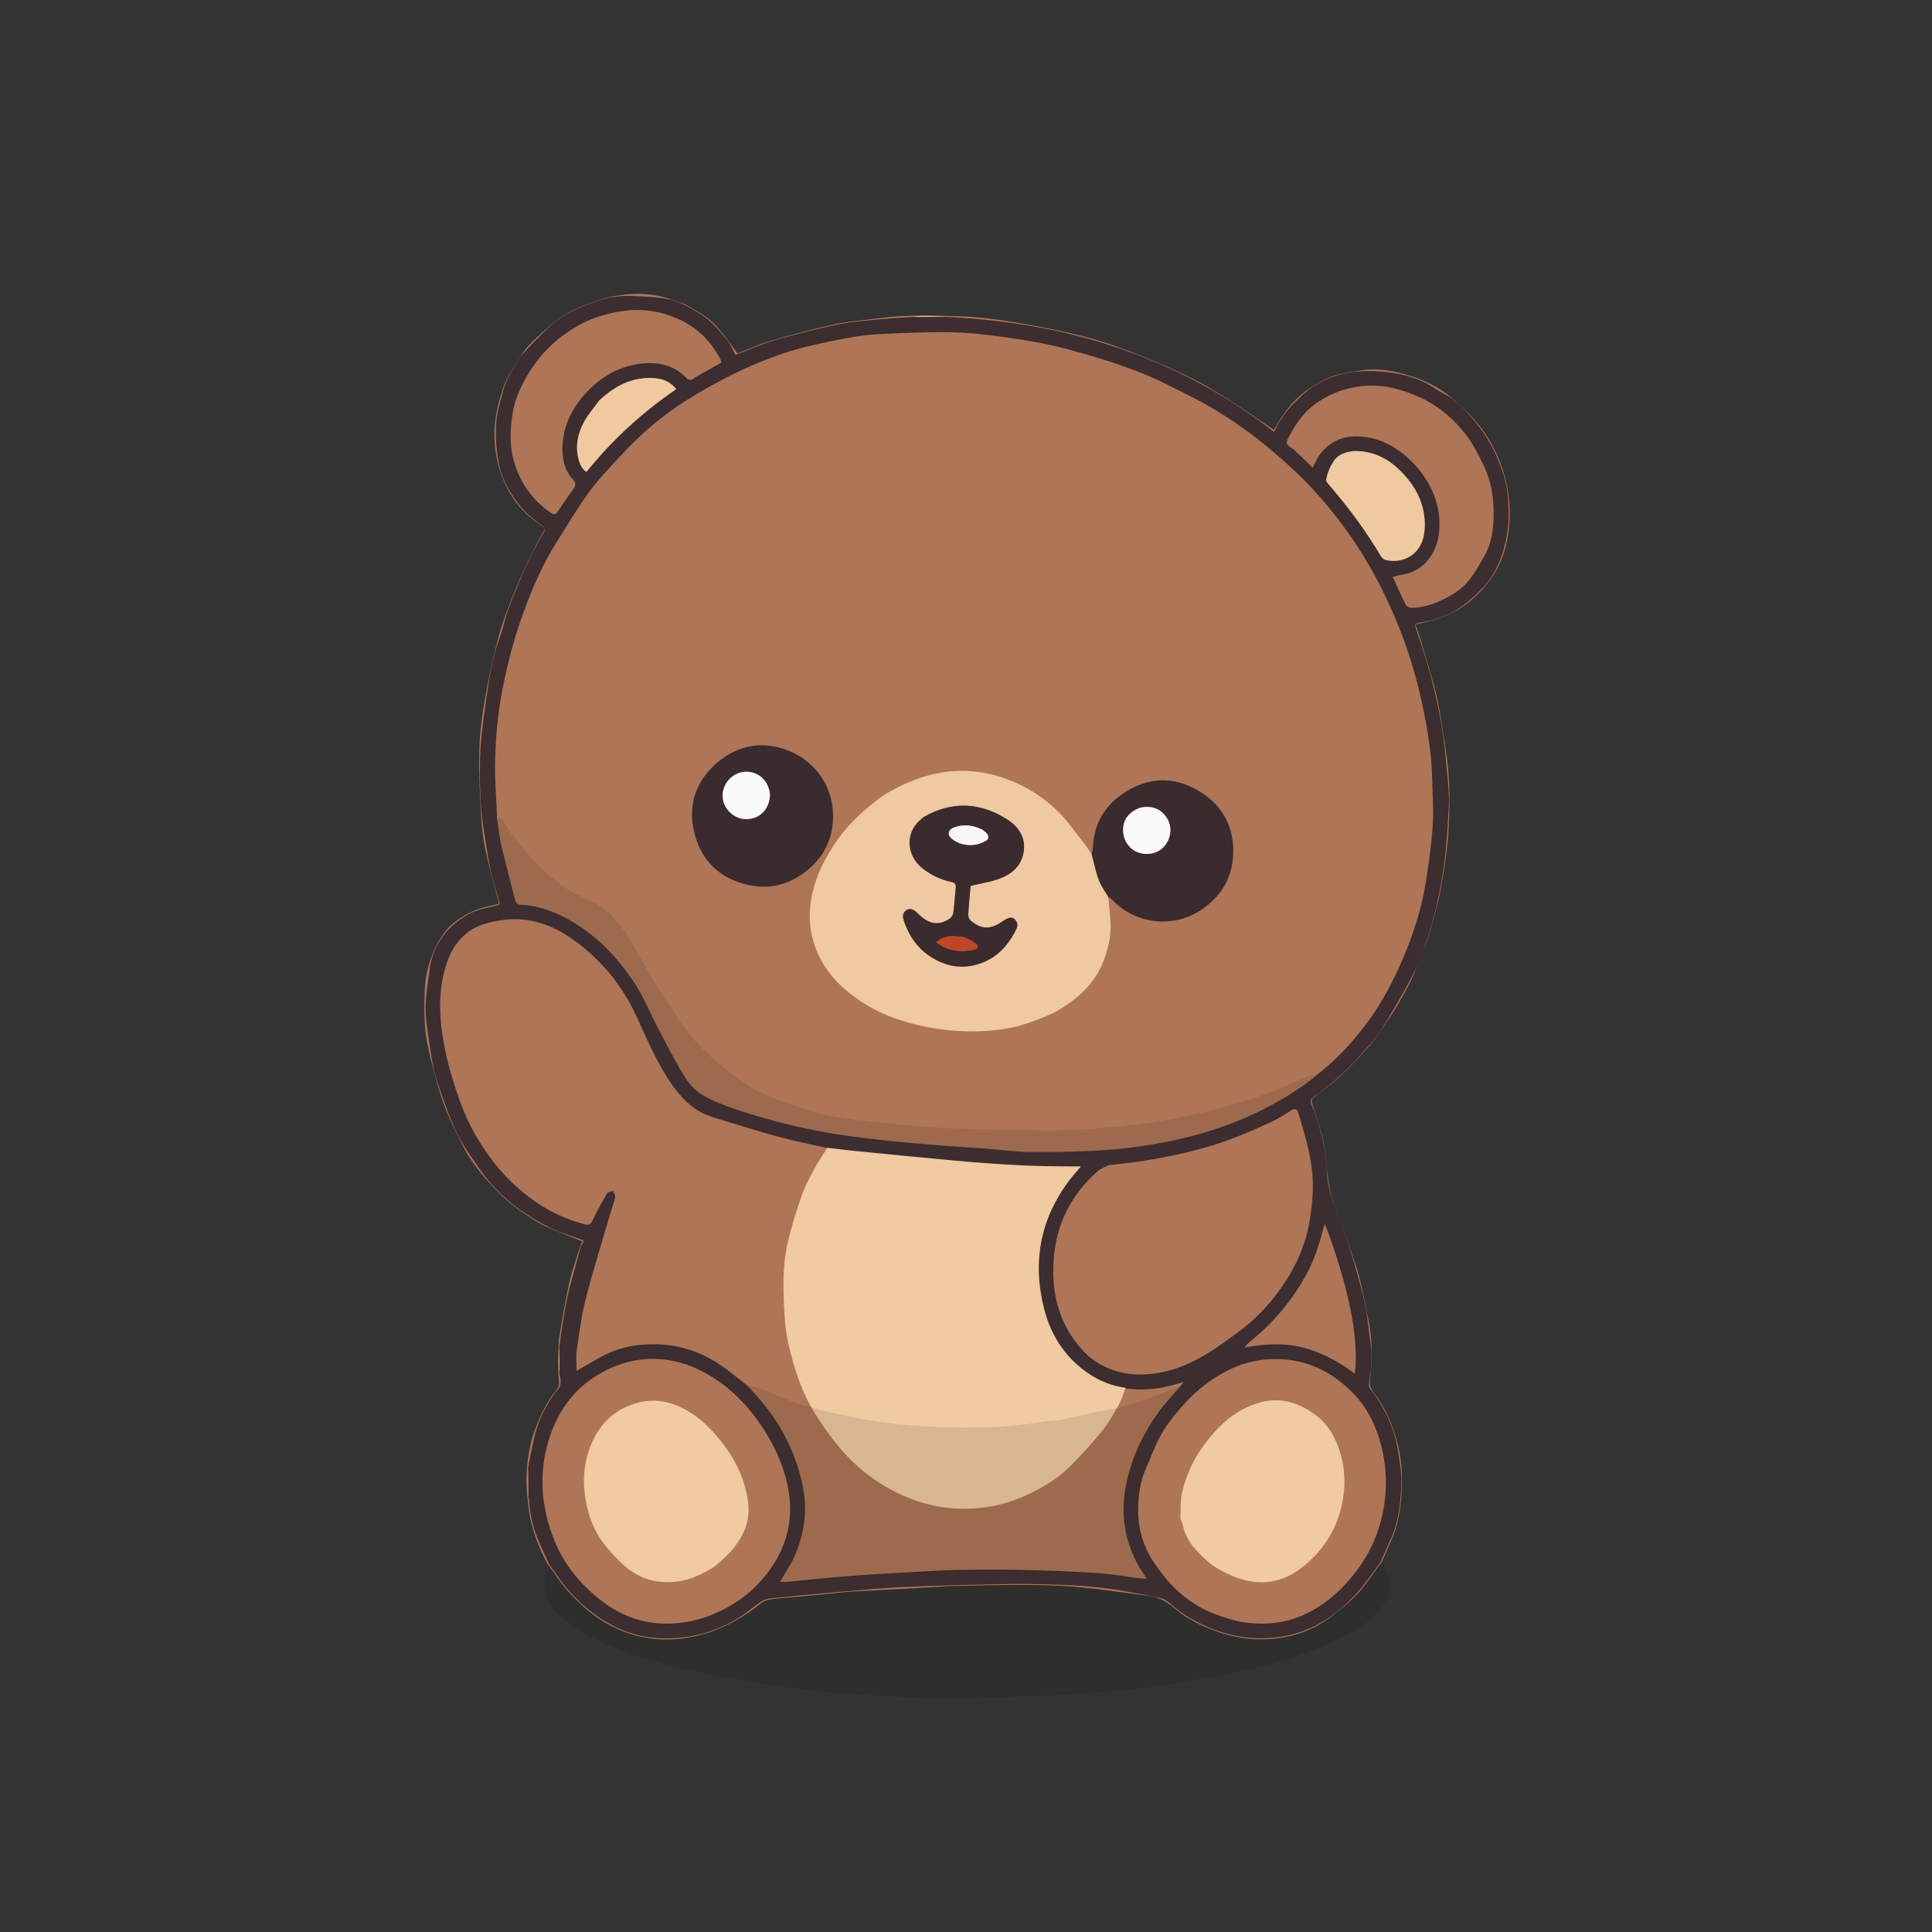 <svg version="1.1" id="Layer_1"
	xmlns="http://www.w3.org/2000/svg"
	xmlns:xlink="http://www.w3.org/1999/xlink" x="0px" y="0px" width="600" viewBox="0 0 1920 1920" enable-background="new 0 0 1920 1920" xml:space="preserve" height="600">
	<rect x="0" y="0" width="1920" height="1920" fill="#333333" stroke="none"/>
	<path fill="#af7557" opacity="1" stroke="none" d="
M545.164,1556.069 
	C534.975,1537.187 527.14,1517.497 525.021,1495.935 
	C524.134,1486.917 522.881,1477.833 523.169,1468.823 
	C523.704,1452.078 525.975,1435.439 532.074,1419.701 
	C537.387,1405.991 543.479,1392.599 553.186,1381.224 
	C555.594,1378.403 555.936,1375.348 555.476,1371.304 
	C554.477,1362.538 554.873,1353.595 554.985,1344.727 
	C555.061,1338.786 555.096,1332.76 556.076,1326.928 
	C559.003,1309.521 561.976,1292.1 565.742,1274.862 
	C568.062,1264.245 571.802,1253.933 575.033,1243.524 
	C576.177,1239.839 577.7,1236.271 578.672,1233.665 
	C569.584,1230.022 560.792,1226.651 552.131,1222.974 
	C546.019,1220.38 539.773,1217.878 534.139,1214.432 
	C525.414,1209.095 516.835,1203.401 508.807,1197.079 
	C502.034,1191.745 495.844,1185.577 489.911,1179.291 
	C478.559,1167.264 468.13,1154.345 460.516,1139.662 
	C452.949,1125.071 445.602,1110.175 440.207,1094.699 
	C433.994,1076.875 429.38,1058.414 425.262,1039.964 
	C421.132,1021.462 421.318,1002.442 422.132,983.58 
	C422.712,970.134 425.911,956.917 431.409,944.719 
	C436.204,934.081 442.215,923.895 451.902,916.389 
	C460.475,909.745 469.753,904.816 480.148,901.943 
	C484.228,900.816 488.35,899.758 492.52,899.075 
	C495.249,898.628 496.036,898.205 495.183,895.04 
	C490.644,878.205 485.986,861.374 482.364,844.33 
	C480.018,833.291 478.735,821.926 478.11,810.644 
	C476.964,789.961 475.83,769.213 476.261,748.525 
	C476.606,731.978 478.343,715.318 481.147,698.998 
	C484.932,676.968 489.529,655.002 495.303,633.416 
	C499.63,617.241 505.906,601.526 512.167,585.948 
	C517.464,572.766 523.834,560.003 530.02,547.195 
	C533.607,539.768 537.769,532.618 541.877,524.963 
	C537.924,522.179 533.989,519.608 530.273,516.752 
	C519.506,508.478 511.01,498.258 504.675,486.25 
	C497.181,472.046 493.026,457.114 491.733,440.91 
	C490.019,419.448 494.672,399.398 502.295,379.881 
	C505.276,372.248 510.52,365.466 514.971,358.448 
	C518.363,353.098 521.456,347.31 525.872,342.912 
	C534.723,334.1 543.832,325.34 553.892,318.01 
	C562.349,311.849 571.937,306.8 581.698,302.983 
	C592.692,298.685 604.262,295.091 615.903,293.4 
	C633.199,290.887 650.666,291.612 667.443,297.741 
	C672.957,299.755 678.832,301.183 683.842,304.086 
	C692.583,309.153 701.883,314.045 708.932,321.043 
	C717.945,329.992 724.96,340.954 732.909,351.142 
	C743.175,347.219 754.36,342.06 766.058,338.668 
	C787.15,332.552 808.4,326.794 829.87,322.229 
	C845.056,319.001 860.718,318.021 876.159,315.971 
	C902.136,312.523 928.278,313.513 954.281,314.34 
	C974.061,314.969 993.876,317.858 1013.435,321.163 
	C1035.951,324.969 1058.427,329.484 1080.498,335.297 
	C1098.538,340.048 1116.205,346.529 1133.581,353.397 
	C1151.654,360.54 1169.519,368.401 1186.839,377.198 
	C1201.245,384.514 1214.905,393.367 1228.573,402.048 
	C1241.259,410.106 1253.518,418.836 1266.024,427.31 
	C1268.55,423.146 1271.109,418.616 1273.962,414.28 
	C1281.092,403.443 1289.333,393.954 1300.525,386.67 
	C1309.192,381.03 1317.801,375.612 1327.673,372.869 
	C1335.968,370.564 1344.608,369.453 1353.131,368.022 
	C1367.895,365.542 1382.301,368.13 1396.418,372.065 
	C1413.562,376.844 1429.732,384.104 1443.205,395.926 
	C1452.85,404.389 1462.518,413.195 1470.349,423.268 
	C1481.176,437.193 1489.177,452.777 1494.413,470.057 
	C1499.764,487.715 1501.259,505.528 1499.676,523.385 
	C1498.076,541.439 1492.887,558.941 1482.256,574.177 
	C1472.249,588.52 1460.133,600.247 1444.17,608.378 
	C1432.389,614.379 1420.145,617.774 1406.614,620.642 
	C1408.082,624.905 1409.702,629.073 1410.957,633.347 
	C1416.695,652.906 1423.162,672.302 1427.758,692.13 
	C1431.925,710.102 1434.128,728.538 1436.99,746.802 
	C1440.91,771.822 1440.972,797.11 1439.679,822.228 
	C1438.637,842.471 1435.574,862.719 1431.881,882.682 
	C1428.748,899.616 1423.847,916.269 1418.912,932.803 
	C1416.297,941.563 1411.178,949.573 1408.55,958.33 
	C1404.228,972.73 1396.347,985.26 1389.229,998.188 
	C1385.22,1005.469 1380.272,1012.253 1375.497,1019.087 
	C1370.175,1026.705 1365.099,1034.595 1358.962,1041.523 
	C1349.887,1051.767 1340.358,1061.688 1330.288,1070.948 
	C1322.276,1078.316 1313.087,1084.394 1304.644,1091.319 
	C1303.64,1092.143 1303.447,1094.869 1303.9,1096.413 
	C1307.482,1108.611 1312.218,1120.545 1314.818,1132.935 
	C1317.568,1146.035 1318.166,1159.574 1320.082,1172.866 
	C1321.03,1179.444 1322.208,1186.112 1324.355,1192.372 
	C1332.061,1214.846 1340.584,1237.044 1348.057,1259.592 
	C1351.586,1270.238 1353.728,1281.381 1355.966,1292.407 
	C1358.596,1305.358 1361.689,1318.35 1362.658,1331.466 
	C1363.631,1344.634 1363.096,1358.081 1361.483,1371.192 
	C1360.779,1376.91 1362.323,1380.656 1365.266,1384.299 
	C1376.466,1398.159 1383.009,1414.25 1387.854,1431.075 
	C1392.926,1448.693 1394.082,1466.883 1392.837,1485.049 
	C1391.764,1500.716 1389.185,1516.255 1382.662,1530.819 
	C1379.472,1537.941 1376.395,1545.114 1372.883,1552.814 
	C1371.672,1554.389 1370.811,1555.389 1370.022,1556.442 
	C1363.201,1565.552 1357.099,1575.332 1349.381,1583.604 
	C1341.654,1591.886 1332.601,1599.032 1323.624,1606.026 
	C1304.729,1620.749 1282.972,1627.948 1259.133,1628.978 
	C1243.564,1629.651 1228.339,1627.572 1213.506,1622.774 
	C1196.298,1617.208 1180.069,1609.532 1166.402,1597.616 
	C1159.085,1591.237 1151.096,1587.267 1141.783,1586.006 
	C1118.294,1582.826 1094.814,1579.398 1071.225,1577.2 
	C1053.563,1575.553 1035.74,1575.216 1017.984,1575.107 
	C995.542,1574.971 973.093,1575.609 950.649,1576.023 
	C944.36,1576.139 938.077,1576.623 931.794,1576.974 
	C907.938,1578.305 884.083,1579.65 860.228,1580.993 
	C853.612,1581.365 846.981,1581.565 840.385,1582.166 
	C827.709,1583.32 815.06,1584.764 802.389,1585.976 
	C790.652,1587.099 778.876,1587.87 767.17,1589.243 
	C763.567,1589.666 759.467,1590.728 756.736,1592.919 
	C740.85,1605.666 723.754,1616.008 704.275,1622.363 
	C684.152,1628.928 663.57,1631.121 642.814,1627.631 
	C608.367,1621.839 581.98,1602.402 560.164,1576.092 
	C555.119,1570.008 550.78,1563.339 546.022,1556.732 
	C545.729,1556.282 545.474,1556.13 545.164,1556.069 
z"></path>
	<path fill="#3B2D30" opacity="1" stroke="none" d="
M939.923,314.916 
	C1060.108,320.402 1170.263,354.449 1266.219,429.279 
	C1272.83,414.118 1283.415,401.956 1296.044,391.008 
	C1307.478,381.096 1320.49,374.744 1334.804,371.488 
	C1350.854,367.836 1367.225,368.088 1383.642,370.502 
	C1394.747,372.134 1405.282,375.302 1415.351,379.855 
	C1421.972,382.849 1427.748,387.674 1434.287,390.9 
	C1445.591,396.479 1454.013,405.452 1462.101,414.512 
	C1469.265,422.537 1475.714,431.459 1481.014,440.815 
	C1486.311,450.167 1490.532,460.31 1493.839,470.553 
	C1496.61,479.138 1498.319,488.318 1498.807,497.326 
	C1499.422,508.663 1499.62,520.322 1497.667,531.433 
	C1494.103,551.702 1487.034,570.568 1471.973,585.935 
	C1464.301,593.762 1456.336,600.698 1447.029,606.386 
	C1435.81,613.242 1423.465,616.529 1410.78,618.91 
	C1405.779,619.849 1405.657,620.256 1407.189,624.892 
	C1412.029,639.537 1417.128,654.131 1421.095,669.02 
	C1425.507,685.579 1429.428,702.329 1432.372,719.204 
	C1435.102,734.853 1436.523,750.752 1438.023,766.587 
	C1439.102,777.972 1440.283,789.474 1439.786,800.852 
	C1438.918,820.708 1437.632,840.623 1434.947,860.299 
	C1432.483,878.361 1428.826,896.376 1424.093,913.981 
	C1418.225,935.808 1410.748,957.243 1399.69,977.115 
	C1390.973,992.779 1382.224,1008.482 1372.391,1023.446 
	C1365.937,1033.266 1357.88,1042.123 1349.915,1050.841 
	C1336.106,1065.956 1320.843,1079.508 1304.004,1091.254 
	C1302.933,1092.001 1302.316,1094.916 1302.869,1096.25 
	C1312.316,1119.046 1317.981,1142.718 1318.956,1167.36 
	C1319.454,1179.967 1323.601,1191.29 1328.073,1202.857 
	C1334.511,1219.513 1340.071,1236.538 1345.297,1253.623 
	C1349.693,1267.993 1353.655,1282.553 1356.727,1297.255 
	C1359.293,1309.542 1360.098,1322.186 1362.04,1334.617 
	C1364.118,1347.922 1362.663,1361.108 1360.57,1374.15 
	C1359.645,1379.912 1363.473,1382.363 1365.875,1385.698 
	C1378.841,1403.696 1386.732,1423.707 1389.969,1445.518 
	C1391.447,1455.476 1393.121,1465.635 1392.646,1475.605 
	C1391.744,1494.534 1389.943,1513.483 1381.465,1531.025 
	C1378.133,1537.919 1375.419,1545.111 1371.896,1552.568 
	C1364.38,1562.404 1358.056,1572.432 1350.276,1581.163 
	C1327.905,1606.267 1301.279,1623.973 1266.66,1627.41 
	C1245.585,1629.503 1225.341,1626.671 1205.718,1619.143 
	C1189.963,1613.098 1175.441,1604.903 1162.807,1593.488 
	C1160.107,1591.048 1156.561,1588.88 1153.068,1588.104 
	C1140.661,1585.348 1128.13,1583.125 1115.608,1580.923 
	C1086.23,1575.757 1056.499,1574.732 1026.789,1574.271 
	C1003.666,1573.913 980.521,1574.574 957.394,1575.106 
	C937.289,1575.568 917.19,1576.384 897.098,1577.24 
	C886.822,1577.679 876.554,1578.418 866.302,1579.255 
	C847.621,1580.779 828.951,1582.427 810.285,1584.118 
	C795.91,1585.419 781.536,1586.743 767.192,1588.333 
	C763.683,1588.721 759.823,1589.457 756.945,1591.309 
	C750.399,1595.521 744.553,1600.806 738.085,1605.154 
	C717.404,1619.057 694.439,1626.547 669.64,1628.022 
	C649.626,1629.212 630.333,1625.851 612.158,1617.004 
	C591.826,1607.107 574.948,1592.911 560.832,1575.404 
	C555.554,1568.858 550.881,1561.823 545.932,1555.011 
	C541.831,1545.874 537.505,1536.829 533.683,1527.576 
	C528.833,1515.832 526.744,1503.417 525.747,1490.799 
	C525.697,1490.168 525.301,1489.564 525.091,1488.081 
	C525.044,1477.422 524.972,1467.63 524.9,1457.838 
	C526.835,1448.315 528.598,1438.752 530.744,1429.277 
	C534.054,1414.654 540.045,1401.144 548.414,1388.701 
	C549.789,1386.658 551.022,1384.401 552.806,1382.775 
	C558.207,1377.85 557.567,1372.022 555.944,1365.024 
	C555.971,1355.749 555.923,1347.363 555.875,1338.977 
	C556.579,1333.426 557.123,1327.848 558.021,1322.328 
	C559.813,1311.314 561.463,1300.26 563.802,1289.358 
	C565.932,1279.433 568.893,1269.686 571.497,1259.863 
	C573.255,1253.231 574.975,1246.588 576.84,1239.986 
	C577.265,1238.48 578.038,1236.992 578.967,1235.727 
	C580.552,1233.565 579.892,1232.667 577.575,1231.833 
	C567.554,1228.231 557.207,1225.258 547.693,1220.596 
	C536.837,1215.277 526.338,1208.981 516.435,1202.039 
	C508.113,1196.206 500.415,1189.282 493.283,1182.015 
	C486.779,1175.386 480.938,1167.971 475.646,1160.321 
	C467.916,1149.144 459.85,1137.978 453.926,1125.832 
	C447.052,1111.74 442.16,1096.658 436.771,1081.874 
	C434.255,1074.972 432.012,1067.867 430.672,1060.663 
	C428.066,1046.643 425.899,1032.524 424.117,1018.374 
	C423.147,1010.679 422.653,1002.79 423.173,995.072 
	C423.928,983.896 425.752,972.789 427.201,961.663 
	C428.675,950.352 433.291,940.249 439.717,930.993 
	C445.656,922.438 453.443,916.045 462.312,910.361 
	C471.959,904.178 482.606,902.419 493.229,900.035 
	C496.27,899.352 497.017,898.718 496.039,895.495 
	C492.909,885.19 489.699,874.862 487.477,864.341 
	C484.796,851.644 483.061,838.745 480.975,825.924 
	C477.023,801.63 476.539,777.12 477.073,752.606 
	C477.31,741.741 478.611,730.877 479.862,720.063 
	C481.322,707.443 483.058,694.847 485.048,682.3 
	C486.668,672.093 488.431,661.872 490.895,651.846 
	C492.937,643.539 496.197,635.539 498.726,627.343 
	C500.879,620.364 502.293,613.127 504.842,606.306 
	C514.378,580.785 525.007,555.735 538.645,532.071 
	C542.786,524.886 542.662,525.078 535.882,520.234 
	C527.568,514.293 520.247,507.532 513.998,499.1 
	C506.921,489.551 501,479.585 497.683,468.418 
	C495.085,459.673 493.845,450.384 493.146,441.249 
	C492.16,428.35 492.718,415.286 496.157,402.795 
	C499.515,390.598 502.022,377.947 509.463,367.188 
	C513.073,361.968 515.816,356.045 519.954,351.317 
	C527.141,343.104 535.124,335.59 542.74,327.751 
	C552.435,317.771 564.287,310.891 576.812,305.438 
	C592.239,298.72 608.317,293.577 625.438,294.112 
	C637.79,294.499 650.276,294.872 662.403,296.98 
	C674.374,299.06 684.962,305.009 695.442,311.638 
	C706.699,318.759 714.929,328.25 722.856,338.285 
	C726.222,342.544 728.245,347.865 730.851,352.654 
	C744.146,347.631 757.009,341.784 770.444,337.922 
	C791.327,331.92 812.462,326.602 833.751,322.276 
	C848.074,319.366 862.83,318.497 877.424,317.041 
	C887.301,316.055 897.234,315.635 908.075,314.951 
	C919.314,314.932 929.618,314.924 939.923,314.916 
M1172.262,1378.423 
	C1173.305,1377.102 1174.348,1375.78 1176.148,1373.499 
	C1172.257,1374.584 1169.584,1375.308 1166.923,1376.075 
	C1151.175,1380.617 1135.165,1382.008 1118.178,1379.733 
	C1091.226,1375.396 1070.447,1361.221 1054.855,1339.275 
	C1042.273,1321.564 1035.418,1301.526 1033.013,1280.026 
	C1028.838,1242.687 1036.848,1208.274 1058.637,1177.415 
	C1062.798,1171.521 1067.651,1166.115 1072.198,1160.466 
	C1071.844,1160.215 1071.592,1159.88 1071.341,1159.88 
	C1065.694,1159.9 1060.032,1160.252 1054.404,1159.956 
	C1021.498,1158.226 988.566,1156.803 955.708,1154.389 
	C922.682,1151.962 889.723,1148.604 856.756,1145.434 
	C845.181,1144.32 833.668,1142.553 821.412,1140.709 
	C805.586,1137.115 789.615,1134.051 773.968,1129.797 
	C753.01,1124.098 732.293,1117.51 711.497,1111.223 
	C707.709,1110.078 703.953,1108.739 700.332,1107.151 
	C687.928,1101.711 678.665,1092.338 670.691,1081.85 
	C658.557,1065.89 650.038,1047.794 641.527,1029.74 
	C635.723,1017.427 630.621,1004.688 623.757,992.989 
	C611.326,971.8 595.315,953.433 575.803,938.321 
	C552.219,920.056 526.346,909.476 495.802,914.859 
	C484.085,916.924 472.575,919.995 463.294,927.667 
	C452.933,936.231 446.662,947.739 442.827,960.606 
	C434.506,988.525 436.781,1016.618 442.531,1044.432 
	C445.904,1060.746 450.949,1076.807 456.426,1092.571 
	C462.915,1111.248 471.99,1128.744 483.332,1145.104 
	C498.607,1167.139 517.308,1185.366 540.12,1199.464 
	C552.987,1207.417 566.867,1212.803 581.383,1216.738 
	C584.835,1217.674 586.908,1217.053 588.713,1213.197 
	C593.069,1203.893 598.095,1194.881 603.3,1186.016 
	C604.21,1184.467 607.309,1184.203 609.397,1183.345 
	C610.097,1185.488 611.719,1187.822 611.321,1189.737 
	C610.211,1195.083 608.197,1200.235 606.66,1205.499 
	C598.347,1233.973 589.413,1262.288 582.033,1291.003 
	C577.717,1307.791 575.623,1325.18 573.11,1342.384 
	C572.195,1348.648 572.963,1355.157 572.963,1362.624 
	C575.271,1361.15 576.558,1360.212 577.947,1359.459 
	C588.439,1353.766 598.513,1346.966 609.568,1342.727 
	C623.695,1337.31 638.759,1335.479 654.106,1335.973 
	C674.578,1336.633 693.435,1342.701 710.652,1353.106 
	C722.097,1360.023 732.317,1368.968 743.374,1377.591 
	C746.231,1380.83 749.055,1384.099 751.951,1387.303 
	C773.173,1410.776 788.092,1437.771 795.82,1468.42 
	C799.511,1483.056 801.288,1498.059 799.024,1513.342 
	C796.63,1529.498 791.84,1544.667 783.143,1558.556 
	C780.502,1562.773 778.133,1567.161 775.259,1572.129 
	C778.004,1572.129 779.833,1572.275 781.632,1572.106 
	C802.102,1570.19 822.545,1567.95 843.039,1566.35 
	C865.043,1564.632 887.088,1563.417 909.124,1562.152 
	C923.548,1561.323 937.984,1560.465 952.425,1560.214 
	C972.519,1559.866 992.632,1559.678 1012.721,1560.143 
	C1038.299,1560.736 1063.889,1561.609 1089.42,1563.223 
	C1104.097,1564.152 1118.664,1566.798 1133.286,1568.634 
	C1134.983,1568.847 1136.711,1568.822 1139.444,1568.958 
	C1138.008,1566.476 1137.181,1564.911 1136.224,1563.429 
	C1135.145,1561.758 1133.822,1560.237 1132.821,1558.525 
	C1114.489,1527.166 1112.501,1494.127 1122.977,1459.921 
	C1129.242,1439.463 1138.901,1420.586 1151.425,1403.315 
	C1157.632,1394.754 1165.03,1387.057 1172.262,1378.423 
M1310.529,1066.665 
	C1327.706,1053.558 1342.141,1037.692 1355.319,1020.758 
	C1371.409,1000.082 1383.789,977.081 1394.025,953.054 
	C1404.308,928.915 1412.49,903.962 1416.74,878.01 
	C1419.869,858.9 1422.555,839.631 1423.814,820.327 
	C1424.849,804.447 1423.526,788.411 1423.197,772.445 
	C1422.69,747.784 1418.463,723.66 1413.357,699.584 
	C1407.622,672.542 1399.615,646.229 1389.228,620.695 
	C1379.019,595.598 1366.998,571.395 1352.449,548.392 
	C1337.105,524.131 1319.624,501.595 1299.838,480.97 
	C1287.266,467.864 1273.467,455.851 1259.545,444.15 
	C1248.27,434.674 1236.323,425.895 1224.061,417.727 
	C1212.07,409.74 1199.62,402.297 1186.799,395.732 
	C1167.925,386.069 1149.028,376.111 1129.251,368.635 
	C1105.549,359.676 1081.138,352.325 1056.605,345.92 
	C1037.426,340.913 1017.683,337.766 998.022,334.984 
	C980.154,332.457 962.077,330.484 944.059,330.169 
	C920.645,329.761 897.187,330.964 873.772,332.024 
	C863.698,332.481 853.606,333.87 843.664,335.638 
	C829.954,338.076 816.293,340.922 802.775,344.255 
	C791.837,346.951 780.922,350.045 770.391,354.01 
	C756.289,359.318 742.225,364.952 728.773,371.699 
	C712.779,379.721 697.05,388.437 681.928,397.994 
	C658.365,412.885 637.204,430.912 618.249,451.371 
	C606.969,463.546 595.28,475.527 585.501,488.861 
	C573.549,505.158 563.311,522.723 552.503,539.848 
	C540.049,559.58 530.751,580.931 522.484,602.605 
	C512.359,629.148 504.849,656.508 499.416,684.493 
	C494.583,709.384 492.354,734.466 492.013,759.677 
	C491.773,777.419 493.414,795.186 494.049,813.78 
	C495.335,822.302 496.071,830.951 498.018,839.318 
	C502.27,857.578 507.126,875.698 511.764,893.867 
	C512.498,896.743 513.603,898.967 517.331,899.132 
	C531.818,899.771 545.479,903.987 558.347,910.327 
	C588.83,925.348 611.992,948.827 630.399,976.724 
	C639.856,991.057 646.311,1007.352 654.37,1022.63 
	C662.655,1038.337 670.658,1054.243 679.95,1069.345 
	C684.356,1076.506 690.495,1083.652 697.594,1087.861 
	C708.446,1094.296 720.555,1098.942 732.593,1102.965 
	C748.964,1108.435 765.66,1113.053 782.424,1117.196 
	C798.032,1121.052 813.82,1124.393 829.696,1126.896 
	C849.009,1129.941 868.469,1132.151 887.92,1134.203 
	C906.717,1136.185 925.578,1137.587 944.424,1139.088 
	C955.51,1139.97 966.628,1140.448 977.718,1141.288 
	C993.097,1142.454 1008.456,1144.74 1023.835,1144.836 
	C1048.93,1144.993 1074.096,1144.632 1099.115,1142.857 
	C1119.574,1141.406 1140.062,1138.569 1160.185,1134.575 
	C1195.361,1127.593 1229.277,1116.409 1261.091,1099.49 
	C1278.439,1090.263 1295.179,1080.107 1310.529,1066.665 
M1101.741,1157.911 
	C1098.048,1159.906 1093.819,1161.29 1090.746,1163.99 
	C1064.273,1187.26 1049.626,1216.811 1047.117,1251.763 
	C1044.684,1285.648 1052.599,1316.82 1076.383,1342.436 
	C1084.379,1351.047 1094.269,1357.275 1105.321,1361.288 
	C1117.997,1365.892 1131.027,1366.73 1144.53,1365.343 
	C1162.83,1363.464 1179.438,1356.904 1195.018,1347.993 
	C1207.489,1340.861 1219.106,1332.163 1230.747,1323.674 
	C1247.621,1311.37 1261.772,1296.168 1273.692,1279.166 
	C1287.832,1258.996 1297.814,1236.739 1301.689,1212.234 
	C1303.496,1200.803 1304.805,1189.148 1304.717,1177.607 
	C1304.634,1166.741 1303.188,1155.729 1300.945,1145.075 
	C1298.152,1131.816 1294.041,1118.826 1290.248,1105.792 
	C1289.137,1101.973 1286.642,1101.26 1282.963,1103.578 
	C1276.239,1107.814 1269.51,1112.197 1262.317,1115.504 
	C1240.917,1125.34 1219.249,1134.449 1196.442,1140.806 
	C1165.655,1149.388 1134.355,1154.755 1101.741,1157.911 
M1297.407,1603.984 
	C1299.624,1602.861 1301.881,1601.811 1304.051,1600.604 
	C1319.803,1591.842 1332.922,1579.977 1344.247,1566.085 
	C1363.951,1541.915 1374.824,1514.106 1376.961,1483.105 
	C1378.224,1464.775 1376.061,1446.763 1370.464,1429.019 
	C1365.411,1413.001 1357.803,1398.453 1346.51,1386.452 
	C1323.633,1362.139 1295.695,1348.932 1261.439,1350.739 
	C1243.697,1351.674 1227.657,1357.21 1212.571,1366.057 
	C1197.974,1374.616 1185.288,1385.407 1174.151,1398.243 
	C1165.396,1408.332 1157.195,1418.743 1151.258,1430.679 
	C1146.704,1439.833 1143.177,1449.491 1138.989,1458.834 
	C1133.45,1471.19 1131.515,1484.411 1131.134,1497.62 
	C1130.561,1517.448 1135.554,1536.286 1146.757,1552.81 
	C1153.139,1562.221 1160.241,1571.447 1168.462,1579.232 
	C1179.794,1589.962 1192.86,1598.864 1207.712,1604.166 
	C1218.132,1607.887 1228.921,1611.569 1239.818,1612.745 
	C1259.289,1614.845 1278.664,1613.043 1297.407,1603.984 
M726.059,1595.549 
	C739.641,1587.793 751.13,1577.609 760.896,1565.442 
	C783.193,1537.661 790.31,1506.365 781.724,1471.84 
	C777.093,1453.219 769.08,1435.961 758.585,1419.802 
	C743.4,1396.42 724.471,1377.134 699.755,1363.818 
	C681.839,1354.167 662.971,1349.409 642.435,1350.662 
	C625.031,1351.723 609.298,1357.319 594.557,1366.044 
	C568.773,1381.307 553.155,1404.491 544.88,1432.693 
	C539.083,1452.45 537.457,1472.604 540.605,1493.287 
	C543.448,1511.961 549.067,1529.523 558.127,1545.878 
	C567.363,1562.549 579.911,1576.497 594.831,1588.575 
	C617.479,1606.908 642.854,1615.653 671.956,1613.19 
	C691.105,1611.569 708.918,1605.739 726.059,1595.549 
M1292.906,453.54 
	C1296.587,457.081 1300.269,460.622 1304.557,464.747 
	C1306.989,460.143 1308.623,455.923 1311.192,452.381 
	C1323.585,435.286 1340.976,431.198 1360.593,434.914 
	C1375.704,437.777 1388.48,445.242 1399.945,455.789 
	C1407.327,462.581 1413.4,470.158 1418.406,478.494 
	C1428.054,494.56 1432.295,512.123 1429.879,530.959 
	C1427.505,549.469 1415.387,567.381 1394.561,570.94 
	C1391.087,571.533 1387.663,572.421 1384.045,573.21 
	C1388.48,582.887 1392.472,592.003 1396.911,600.897 
	C1397.692,602.463 1400.329,603.99 1402.13,604.014 
	C1412.782,604.154 1422.863,601.078 1432.359,596.661 
	C1443.236,591.602 1453.579,585.285 1460.85,575.466 
	C1466.241,568.186 1470.907,560.308 1475.31,552.371 
	C1480.685,542.683 1483.211,531.944 1483.979,520.999 
	C1485.429,500.357 1483.126,480.111 1473.895,461.325 
	C1468.877,451.112 1463.639,440.713 1456.692,431.807 
	C1444.888,416.674 1430.644,404.077 1412.858,395.716 
	C1393.886,386.798 1374.539,381.511 1353.307,383.719 
	C1337.516,385.36 1323.321,390.605 1310.182,399.267 
	C1297.156,407.855 1288.293,420.09 1281.203,433.516 
	C1277.555,440.421 1277.642,441.324 1283.898,445.446 
	C1287.035,447.513 1289.532,450.55 1292.906,453.54 
M554.458,508.06 
	C559.634,500.542 564.694,492.94 570.04,485.545 
	C572.395,482.288 572.396,479.844 569.592,476.817 
	C563.135,469.846 559.908,461.174 559.217,451.94 
	C557.39,427.541 566.944,406.887 583.141,389.672 
	C597.137,374.797 614.466,364.409 635.218,361.604 
	C652.383,359.284 668.523,362.032 681.361,374.907 
	C684.542,378.097 686.905,378.511 690.068,375.466 
	C690.753,374.807 691.78,374.506 692.639,374.022 
	C700.695,369.485 708.749,364.945 716.905,360.348 
	C716.316,358.572 716.052,357.056 715.354,355.777 
	C706.094,338.814 693,325.763 675.389,317.608 
	C658.008,309.56 639.786,306.373 620.65,308.892 
	C605.189,310.928 590.259,315.02 576.621,322.44 
	C555.898,333.715 538.823,349.283 526.258,369.435 
	C518.042,382.612 511.419,396.705 509.201,412.069 
	C506.832,428.485 506.315,444.983 511.614,461.373 
	C518.23,481.837 530.144,497.892 547.826,509.842 
	C550.129,511.399 552.504,511.819 554.458,508.06 
M1344.145,448.376 
	C1336.598,449.336 1329.48,451.975 1325.337,458.378 
	C1321.827,463.802 1319.132,470.206 1318.024,476.518 
	C1317.552,479.206 1322.039,482.766 1324.276,485.928 
	C1324.372,486.063 1324.499,486.175 1324.607,486.302 
	C1342.542,507.264 1358.575,529.584 1372.731,553.272 
	C1373.729,554.943 1376.107,556.46 1378.056,556.79 
	C1398.575,560.258 1413.99,547.994 1415.678,527.103 
	C1417.314,506.869 1410.438,489.326 1397.582,474.271 
	C1383.919,458.272 1367.203,447.497 1344.145,448.376 
M1336.101,1275.519 
	C1330.574,1255.977 1324.767,1236.531 1316.557,1216.402 
	C1315.302,1220.593 1314.395,1223.26 1313.705,1225.983 
	C1309.554,1242.348 1303.479,1258.018 1294.913,1272.506 
	C1281.099,1295.868 1263.684,1316.268 1242.303,1333.16 
	C1240.481,1334.599 1239.022,1336.5 1236.401,1339.216 
	C1256.885,1335.493 1275.808,1334.271 1294.71,1339.161 
	C1313.333,1343.979 1330.048,1352.734 1346.386,1365.188 
	C1346.756,1361.41 1347.077,1359.186 1347.177,1356.953 
	C1348.407,1329.423 1343.083,1302.771 1336.101,1275.519 
M595.477,398.002 
	C590.365,405.108 584.471,411.79 580.328,419.422 
	C574.343,430.449 571.764,442.528 574.651,455.157 
	C575.865,460.468 577.863,465.476 582.727,469.008 
	C608.542,437.029 638.253,409.756 671.99,386.753 
	C665.503,378.216 656.707,375.931 647.353,375.666 
	C626.985,375.09 610.514,384.101 595.477,398.002 
z"></path>
	<path fill="#000000" opacity="0.1" stroke="none" d="
M546.116,1556.938 
	C550.78,1563.339 555.119,1570.008 560.164,1576.092 
	C581.98,1602.402 608.367,1621.839 642.814,1627.631 
	C663.57,1631.121 684.152,1628.928 704.275,1622.363 
	C723.754,1616.008 740.85,1605.666 756.736,1592.919 
	C759.467,1590.728 763.567,1589.666 767.17,1589.243 
	C778.876,1587.87 790.652,1587.099 802.389,1585.976 
	C815.06,1584.764 827.709,1583.32 840.385,1582.166 
	C846.981,1581.565 853.612,1581.365 860.228,1580.993 
	C884.083,1579.65 907.938,1578.305 931.794,1576.974 
	C938.077,1576.623 944.36,1576.139 950.649,1576.023 
	C973.093,1575.609 995.542,1574.971 1017.984,1575.107 
	C1035.74,1575.216 1053.563,1575.553 1071.225,1577.2 
	C1094.814,1579.398 1118.294,1582.826 1141.783,1586.006 
	C1151.096,1587.267 1159.085,1591.237 1166.402,1597.616 
	C1180.069,1609.532 1196.298,1617.208 1213.506,1622.774 
	C1228.339,1627.572 1243.564,1629.651 1259.133,1628.978 
	C1282.972,1627.948 1304.729,1620.749 1323.624,1606.026 
	C1332.601,1599.032 1341.654,1591.886 1349.381,1583.604 
	C1357.099,1575.332 1363.201,1565.552 1370.022,1556.442 
	C1370.811,1555.389 1371.672,1554.389 1372.766,1553.151 
	C1381.712,1563.2 1384.123,1580.914 1375.712,1593.74 
	C1375.271,1594.382 1375.1,1594.575 1374.961,1594.796 
	C1374.624,1595.311 1374.287,1595.827 1373.711,1596.781 
	C1373.271,1597.382 1373.1,1597.575 1372.961,1597.796 
	C1364.233,1608.567 1353.476,1616.842 1341.241,1623.195 
	C1334.983,1626.444 1328.515,1629.288 1321.808,1632.766 
	C1321.271,1633.382 1321.1,1633.575 1320.961,1633.796 
	C1309.168,1638.18 1297.505,1642.964 1285.548,1646.843 
	C1271.912,1651.266 1258.163,1655.541 1244.194,1658.687 
	C1224.909,1663.031 1205.418,1666.515 1185.932,1669.888 
	C1168.459,1672.912 1150.905,1675.515 1133.328,1677.866 
	C1122.453,1679.321 1111.474,1680.036 1100.53,1680.942 
	C1087.431,1682.028 1074.329,1683.096 1061.212,1683.927 
	C1048.041,1684.761 1034.854,1685.379 1021.668,1685.935 
	C1010.749,1686.396 999.823,1686.686 988.897,1686.948 
	C972.809,1687.334 956.719,1687.837 940.629,1687.89 
	C929.373,1687.927 918.111,1687.401 906.86,1686.933 
	C893.672,1686.385 880.486,1685.746 867.313,1684.929 
	C853.531,1684.073 839.742,1683.192 825.997,1681.893 
	C811.36,1680.51 796.73,1678.909 782.17,1676.883 
	C765.428,1674.553 748.72,1671.904 732.08,1668.932 
	C713.1,1665.542 694.039,1662.349 675.327,1657.785 
	C651.828,1652.054 628.614,1645.09 606.292,1635.582 
	C592.335,1629.637 578.405,1623.534 566.412,1613.967 
	C561.671,1610.185 557.216,1606.044 552.206,1601.77 
	C551.617,1601.271 551.424,1601.1 551.204,1600.961 
	C540.243,1587.845 538.227,1573.453 545.354,1557.405 
	C545.662,1557.01 546.116,1556.938 546.116,1556.938 
z"></path>
	<path fill="#EFC9A0" opacity="1" stroke="none" d="
M939.723,314.537 
	C929.618,314.924 919.314,314.932 908.544,314.928 
	C910.085,314.634 912.09,314.126 914.098,314.111 
	C922.572,314.046 931.048,314.129 939.723,314.537 
z"></path>
	<path fill="#af7557" opacity="1" stroke="none" d="
M524.517,1458.062 
	C524.972,1467.63 525.044,1477.422 525.008,1487.684 
	C524.561,1487.48 523.928,1486.807 523.929,1486.134 
	C523.947,1476.851 524.052,1467.568 524.517,1458.062 
z"></path>
	<path fill="#E2B07E" opacity="1" stroke="none" d="
M555.509,1339.204 
	C555.923,1347.363 555.971,1355.749 555.94,1364.603 
	C555.605,1361.597 555.207,1358.125 555.128,1354.647 
	C555.013,1349.577 555.126,1344.503 555.509,1339.204 
z"></path>
	<path fill="#F0CAA1" opacity="1" stroke="none" d="
M1118.458,1379.147 
	C1116.454,1385.093 1114.615,1391.144 1111.578,1396.519 
	C1106.608,1405.314 1101.608,1414.278 1095.268,1422.071 
	C1085.354,1434.258 1074.738,1445.955 1063.628,1457.068 
	C1052.047,1468.651 1038.09,1477.165 1023.38,1484.345 
	C998.755,1496.365 972.621,1501.077 945.472,1498.887 
	C927.037,1497.4 909.482,1492.1 892.649,1484.05 
	C875.497,1475.849 860.211,1465.069 846.733,1451.967 
	C832.605,1438.233 821.097,1422.34 810.496,1405.604 
	C796.673,1383.782 789.01,1359.798 783.411,1335.105 
	C780.504,1322.283 779.65,1308.875 779.052,1295.677 
	C778.112,1274.933 778.25,1254.056 783.085,1233.746 
	C786.759,1218.311 791.535,1203.085 796.764,1188.095 
	C799.953,1178.952 804.606,1170.259 809.201,1161.686 
	C813.015,1154.57 817.707,1147.925 822.059,1140.733 
	C830.166,1141.434 838.202,1142.677 846.282,1143.478 
	C881.008,1146.921 915.732,1150.391 950.486,1153.534 
	C971.341,1155.42 992.23,1157.09 1013.139,1158.166 
	C1030.066,1159.038 1047.047,1158.886 1064.005,1159.169 
	C1066.937,1159.218 1069.87,1159.176 1074.248,1159.176 
	C1070.123,1164.04 1066.828,1167.624 1063.866,1171.464 
	C1034.015,1210.164 1025.643,1253.429 1037.598,1300.488 
	C1044.547,1327.841 1059.268,1350.346 1083.314,1365.98 
	C1093.898,1372.862 1105.463,1377.39 1118.458,1379.147 
z"></path>
	<path fill="#000000" opacity="0.1" stroke="none" d="
M494.133,813.361 
	C500.525,812.497 501.347,818.493 503.664,821.882 
	C519.186,844.588 537.331,864.823 559.714,880.791 
	C568.362,886.96 578.531,891.03 588.116,895.839 
	C596.624,900.108 604.501,905.094 610.463,912.711 
	C614.759,918.199 619.79,923.216 623.402,929.112 
	C631.355,942.093 638.573,955.521 646.18,968.716 
	C649.474,974.429 652.848,980.105 656.434,985.637 
	C662.208,994.542 668.418,1003.17 674.034,1012.17 
	C686.23,1031.716 702.6,1047.388 720.287,1061.678 
	C730.19,1069.679 740.714,1077.105 751.708,1083.499 
	C760.208,1088.443 769.731,1091.784 779.058,1095.113 
	C791.479,1099.546 804.036,1103.702 816.757,1107.161 
	C825.359,1109.499 834.308,1110.68 843.165,1111.925 
	C853.335,1113.355 863.57,1114.334 873.787,1115.417 
	C882.512,1116.343 891.248,1117.185 899.986,1117.984 
	C910.714,1118.965 921.448,1119.88 932.182,1120.783 
	C934.169,1120.951 936.172,1120.936 938.167,1120.994 
	C961.425,1121.669 984.68,1122.572 1007.943,1122.945 
	C1028.03,1123.266 1048.165,1123.756 1068.209,1122.763 
	C1090.709,1121.649 1113.156,1119.2 1135.574,1116.84 
	C1145.781,1115.765 1155.898,1113.691 1165.993,1111.744 
	C1178.514,1109.329 1191.098,1107.067 1203.421,1103.841 
	C1217.659,1100.115 1231.652,1095.443 1245.731,1091.116 
	C1251.438,1089.363 1257.208,1087.731 1262.744,1085.527 
	C1273.209,1081.36 1283.489,1076.733 1293.917,1072.471 
	C1298.9,1070.435 1304.045,1068.796 1309.525,1066.978 
	C1295.179,1080.107 1278.439,1090.263 1261.091,1099.49 
	C1229.277,1116.409 1195.361,1127.593 1160.185,1134.575 
	C1140.062,1138.569 1119.574,1141.406 1099.115,1142.857 
	C1074.096,1144.632 1048.93,1144.993 1023.835,1144.836 
	C1008.456,1144.74 993.097,1142.454 977.718,1141.288 
	C966.628,1140.448 955.51,1139.97 944.424,1139.088 
	C925.578,1137.587 906.717,1136.185 887.92,1134.203 
	C868.469,1132.151 849.009,1129.941 829.696,1126.896 
	C813.82,1124.393 798.032,1121.052 782.424,1117.196 
	C765.66,1113.053 748.964,1108.435 732.593,1102.965 
	C720.555,1098.942 708.446,1094.296 697.594,1087.861 
	C690.495,1083.652 684.356,1076.506 679.95,1069.345 
	C670.658,1054.243 662.655,1038.337 654.37,1022.63 
	C646.311,1007.352 639.856,991.057 630.399,976.724 
	C611.992,948.827 588.83,925.348 558.347,910.327 
	C545.479,903.987 531.818,899.771 517.331,899.132 
	C513.603,898.967 512.498,896.743 511.764,893.867 
	C507.126,875.698 502.27,857.578 498.018,839.318 
	C496.071,830.951 495.335,822.302 494.133,813.361 
z"></path>
	<path fill="#000000" opacity="0.1" stroke="none" d="
M743.193,1377.413 
	C749.624,1376.252 755.027,1379.901 760.73,1381.983 
	C773.643,1386.696 786.017,1393.136 799.181,1396.853 
	C818.726,1402.372 838.644,1406.801 858.63,1410.457 
	C875.507,1413.544 892.659,1415.471 909.775,1416.814 
	C927.64,1418.216 945.615,1419.006 963.528,1418.797 
	C987.193,1418.522 1010.864,1417.4 1034.272,1413.18 
	C1041.091,1411.951 1048.167,1412.122 1054.968,1410.823 
	C1066.802,1408.564 1078.496,1405.581 1090.282,1403.057 
	C1097.527,1401.505 1104.909,1400.546 1112.092,1398.764 
	C1119.601,1396.902 1126.96,1394.42 1134.355,1392.115 
	C1137.981,1390.984 1141.591,1389.767 1145.119,1388.363 
	C1151.318,1385.896 1157.402,1383.134 1163.631,1380.748 
	C1166.199,1379.764 1169.017,1379.435 1172.1,1378.761 
	C1168.313,1383.347 1163.792,1387.713 1160.065,1392.675 
	C1154.317,1400.326 1149.074,1408.36 1143.689,1416.28 
	C1135.24,1428.705 1129.365,1442.366 1124.717,1456.574 
	C1121,1467.935 1118.052,1479.427 1117.785,1491.54 
	C1117.392,1509.289 1117.877,1526.855 1125.884,1543.212 
	C1129.381,1550.357 1133.42,1557.236 1137.108,1564.291 
	C1137.812,1565.638 1138.021,1567.245 1138.458,1568.732 
	C1136.925,1568.948 1135.35,1569.505 1133.863,1569.326 
	C1119.246,1567.568 1104.69,1564.937 1090.025,1564.01 
	C1064.679,1562.408 1039.276,1561.528 1013.883,1560.94 
	C993.306,1560.464 972.706,1560.613 952.123,1560.953 
	C936.861,1561.206 921.602,1562.054 906.358,1562.919 
	C885.502,1564.102 864.638,1565.266 843.822,1566.971 
	C824.519,1568.552 805.278,1570.888 785.998,1572.76 
	C782.498,1573.1 778.938,1572.808 774.435,1572.808 
	C777.586,1567.342 779.811,1563.139 782.351,1559.137 
	C791.132,1545.303 795.857,1530.139 798.237,1514.004 
	C800.536,1498.415 798.786,1483.11 795.136,1468.119 
	C788.772,1441.984 776.821,1418.395 759.966,1397.385 
	C754.593,1390.688 748.878,1384.265 743.193,1377.413 
z"></path>
	<path fill="#EFC9A0" opacity="1" stroke="none" d="
M1344.578,448.335 
	C1367.203,447.497 1383.919,458.272 1397.582,474.271 
	C1410.438,489.326 1417.314,506.869 1415.678,527.103 
	C1413.99,547.994 1398.575,560.258 1378.056,556.79 
	C1376.107,556.46 1373.729,554.943 1372.731,553.272 
	C1358.575,529.584 1342.542,507.264 1324.607,486.302 
	C1324.499,486.175 1324.372,486.063 1324.276,485.928 
	C1322.039,482.766 1317.552,479.206 1318.024,476.518 
	C1319.132,470.206 1321.827,463.802 1325.337,458.378 
	C1329.48,451.975 1336.598,449.336 1344.578,448.335 
z"></path>
	<path fill="#EFC9A0" opacity="1" stroke="none" d="
M595.733,397.747 
	C610.514,384.101 626.985,375.09 647.353,375.666 
	C656.707,375.931 665.503,378.216 671.99,386.753 
	C638.253,409.756 608.542,437.029 582.727,469.008 
	C577.863,465.476 575.865,460.468 574.651,455.157 
	C571.764,442.528 574.343,430.449 580.328,419.422 
	C584.471,411.79 590.365,405.108 595.733,397.747 
z"></path>
	<path fill="#EFC9A1" opacity="1" stroke="none" d="
M1101.399,891.597 
	C1102.228,901.673 1103.757,911.753 1103.7,921.824 
	C1103.637,933.056 1100.844,943.788 1096.825,954.553 
	C1088.797,976.053 1073.315,990.583 1054.827,1002.106 
	C1044.714,1008.409 1033.159,1012.725 1021.806,1016.64 
	C1001.014,1023.809 979.311,1025.505 957.435,1024.805 
	C936.769,1024.143 916.623,1020.55 896.802,1014.492 
	C878.994,1009.049 862.653,1000.819 847.883,989.777 
	C831.569,977.579 818.43,962.581 810.91,943.149 
	C803.788,924.744 803.039,906.157 807.482,887.051 
	C811.514,869.711 819.309,854.222 828.949,839.417 
	C840.332,821.934 855.159,807.789 871.47,795.2 
	C882.234,786.891 894.398,780.806 907.122,775.774 
	C924.686,768.828 942.778,765.256 961.615,766.169 
	C975.422,766.837 988.73,769.757 1001.804,774.705 
	C1020.621,781.826 1037.158,792.429 1051.312,806.289 
	C1060.588,815.372 1068.06,826.311 1076.2,836.531 
	C1079.089,840.157 1081.564,844.113 1084.599,848.482 
	C1087.22,857.49 1088.888,866.151 1091.91,874.31 
	C1094.168,880.408 1098.172,885.858 1101.399,891.597 
M917.663,812.076 
	C915.473,814.106 913.04,815.933 911.132,818.2 
	C899.525,831.996 902.227,851.624 917.028,863.135 
	C925.453,869.687 934.792,874.237 945.195,876.377 
	C949.151,877.19 950.267,878.902 949.806,882.788 
	C948.846,890.884 948.504,899.055 947.425,907.132 
	C947.145,909.228 945.537,911.755 943.771,912.947 
	C932.815,920.349 922.988,918.644 912.252,907.883 
	C907.614,903.235 904.133,902.146 900.507,904.699 
	C896.001,907.872 897.263,912.189 898.731,916.403 
	C903.512,930.129 911.471,941.679 923.487,949.883 
	C939.733,960.973 957.448,963.897 976.101,956.734 
	C990.706,951.126 1000.871,940.43 1008.201,926.839 
	C1010.449,922.671 1013.028,918.482 1008.847,914.081 
	C1005.769,910.841 1002.738,911.287 996.474,915.568 
	C996.063,915.849 995.629,916.096 995.214,916.373 
	C983.887,923.933 975.195,923.66 964.772,914.977 
	C963.29,913.743 962.139,911.086 962.236,909.158 
	C962.694,900.02 963.622,890.904 964.434,881.785 
	C964.516,880.857 964.942,879.959 964.84,880.307 
	C974.915,877.875 984.362,876.494 993.126,873.26 
	C1005.104,868.842 1014.674,861.037 1017.138,847.552 
	C1019.812,832.918 1012.693,821.878 1001.243,814.532 
	C974.428,797.326 946.519,795.649 917.663,812.076 
z"></path>
	<path fill="#392B2E" opacity="1" stroke="none" d="
M1101.739,891.672 
	C1098.172,885.858 1094.168,880.408 1091.91,874.31 
	C1088.888,866.151 1087.22,857.49 1084.881,848.677 
	C1085.222,846.564 1085.973,844.829 1086.035,843.071 
	C1086.926,817.963 1098.617,798.98 1119.751,786.222 
	C1145.27,770.816 1170.898,772.202 1195.511,788.711 
	C1215.067,801.828 1225.167,820.947 1225.59,844.061 
	C1226.054,869.355 1215.334,889.744 1193.939,904.124 
	C1166.068,922.857 1128.197,918.563 1105.633,894.381 
	C1104.644,893.321 1103.273,892.617 1101.739,891.672 
M1132.672,802.797 
	C1130.593,803.814 1128.378,804.625 1126.457,805.884 
	C1118.626,811.017 1115.279,818.586 1116.312,827.639 
	C1117.498,838.031 1124.451,845.663 1133.618,847.901 
	C1143.045,850.201 1152.851,846.916 1158.137,839.686 
	C1164.289,831.274 1164.787,820.918 1159.437,812.661 
	C1153.616,803.678 1144.843,800.257 1132.672,802.797 
z"></path>
	<path fill="#392B2E" opacity="1" stroke="none" d="
M806.321,861.338 
	C786.02,879.968 762.758,885.596 736.854,877.658 
	C711.615,869.924 695.785,852.12 689.823,826.862 
	C683.297,799.21 692.05,775.142 713.643,757.198 
	C733.968,740.308 757.933,736.027 782.907,745.742 
	C812.47,757.242 829.892,784.915 827.723,816.263 
	C826.516,833.708 819.542,848.939 806.321,861.338 
M765.169,789.599 
	C764.236,776.01 753.613,766.312 740.428,767.013 
	C728.163,767.664 718.158,778.312 718.12,790.756 
	C718.081,803.077 728.919,813.916 741.398,814.037 
	C754.729,814.166 764.799,804.199 765.169,789.599 
z"></path>
	<path fill="#F0CAA1" opacity="1" stroke="none" d="
M1173.021,1508.878 
	C1173.469,1500.075 1172.849,1491.43 1174.696,1483.349 
	C1180.532,1457.815 1193.947,1436.168 1212.18,1417.706 
	C1222.487,1407.269 1234.925,1399.271 1248.965,1394.682 
	C1271.261,1387.395 1291.127,1393.512 1309.015,1407.482 
	C1320.242,1416.251 1327.006,1428.527 1331.221,1441.543 
	C1337.175,1459.929 1337.539,1478.89 1332.917,1498.003 
	C1327.188,1521.691 1314.516,1540.814 1296.042,1556.078 
	C1274.334,1574.014 1249.978,1577.12 1224.257,1565.942 
	C1215.73,1562.237 1206.994,1557.785 1200.183,1551.644 
	C1189.558,1542.066 1178.994,1531.811 1175.715,1516.755 
	C1175.158,1514.198 1173.976,1511.777 1173.021,1508.878 
z"></path>
	<path fill="#F0CAA1" opacity="1" stroke="none" d="
M708.144,1558.239 
	C697.989,1564.011 687.89,1569.195 676.658,1571.132 
	C654.592,1574.936 634.898,1569.691 618.477,1554.11 
	C612.742,1548.667 607.245,1542.9 602.208,1536.81 
	C591.186,1523.482 585.029,1507.958 582.054,1490.951 
	C578.428,1470.217 580.412,1450.078 589.387,1431.197 
	C598.497,1412.028 613.511,1399.258 634.585,1393.877 
	C652.377,1389.334 668.293,1393.368 683.698,1402.299 
	C696.701,1409.837 706.857,1420.221 716.152,1431.836 
	C726,1444.141 733.995,1457.592 738.773,1472.388 
	C744.531,1490.216 747.197,1508.225 737.196,1526.351 
	C729.973,1539.444 719.944,1549.223 708.144,1558.239 
z"></path>
	<path fill="#3A2B2F" opacity="1" stroke="none" d="
M917.982,811.91 
	C946.519,795.649 974.428,797.326 1001.243,814.532 
	C1012.693,821.878 1019.812,832.918 1017.138,847.552 
	C1014.674,861.037 1005.104,868.842 993.126,873.26 
	C984.362,876.494 974.915,877.875 964.84,880.307 
	C964.942,879.959 964.516,880.857 964.434,881.785 
	C963.622,890.904 962.694,900.02 962.236,909.158 
	C962.139,911.086 963.29,913.743 964.772,914.977 
	C975.195,923.66 983.887,923.933 995.214,916.373 
	C995.629,916.096 996.063,915.849 996.474,915.568 
	C1002.738,911.287 1005.769,910.841 1008.847,914.081 
	C1013.028,918.482 1010.449,922.671 1008.201,926.839 
	C1000.871,940.43 990.706,951.126 976.101,956.734 
	C957.448,963.897 939.733,960.973 923.487,949.883 
	C911.471,941.679 903.512,930.129 898.731,916.403 
	C897.263,912.189 896.001,907.872 900.507,904.699 
	C904.133,902.146 907.614,903.235 912.252,907.883 
	C922.988,918.644 932.815,920.349 943.771,912.947 
	C945.537,911.755 947.145,909.228 947.425,907.132 
	C948.504,899.055 948.846,890.884 949.806,882.788 
	C950.267,878.902 949.151,877.19 945.195,876.377 
	C934.792,874.237 925.453,869.687 917.028,863.135 
	C902.227,851.624 899.525,831.996 911.132,818.2 
	C913.04,815.933 915.473,814.106 917.982,811.91 
M975.987,824.376 
	C967.157,820.081 958.029,818.761 948.62,822.108 
	C941.69,824.574 940.861,829.746 946.783,834.209 
	C953.147,839.003 960.72,840.393 968.415,839.587 
	C972.322,839.178 976.277,837.452 979.786,835.543 
	C983.086,833.747 982.77,830.655 980.364,827.994 
	C979.268,826.783 977.88,825.836 975.987,824.376 
M951.004,930.55 
	C943.547,930.021 936.442,930.584 930.58,936.625 
	C942.502,945.324 955.132,946.615 968.464,943.732 
	C969.714,943.462 971.476,942.237 971.65,941.222 
	C971.834,940.151 970.69,938.398 969.629,937.641 
	C964.314,933.853 958.685,930.691 951.004,930.55 
z"></path>
	<path fill="#FAFAF7" opacity="1" stroke="none" d="
M1133.07,802.667 
	C1144.843,800.257 1153.616,803.678 1159.437,812.661 
	C1164.787,820.918 1164.289,831.274 1158.137,839.686 
	C1152.851,846.916 1143.045,850.201 1133.618,847.901 
	C1124.451,845.663 1117.498,838.031 1116.312,827.639 
	C1115.279,818.586 1118.626,811.017 1126.457,805.884 
	C1128.378,804.625 1130.593,803.814 1133.07,802.667 
z"></path>
	<path fill="#FBFBF9" opacity="1" stroke="none" d="
M765.172,790.051 
	C764.799,804.199 754.729,814.166 741.398,814.037 
	C728.919,813.916 718.081,803.077 718.12,790.756 
	C718.158,778.312 728.163,767.664 740.428,767.013 
	C753.613,766.312 764.236,776.01 765.172,790.051 
z"></path>
	<path fill="#F8F7F3" opacity="1" stroke="none" d="
M976.306,824.572 
	C977.88,825.836 979.268,826.783 980.364,827.994 
	C982.77,830.655 983.086,833.747 979.786,835.543 
	C976.277,837.452 972.322,839.178 968.415,839.587 
	C960.72,840.393 953.147,839.003 946.783,834.209 
	C940.861,829.746 941.69,824.574 948.62,822.108 
	C958.029,818.761 967.157,820.081 976.306,824.572 
z"></path>
	<path fill="#BE4528" opacity="1" stroke="none" d="
M951.425,930.661 
	C958.685,930.691 964.314,933.853 969.629,937.641 
	C970.69,938.398 971.834,940.151 971.65,941.222 
	C971.476,942.237 969.714,943.462 968.464,943.732 
	C955.132,946.615 942.502,945.324 930.58,936.625 
	C936.442,930.584 943.547,930.021 951.425,930.661 
z"></path>
</svg>